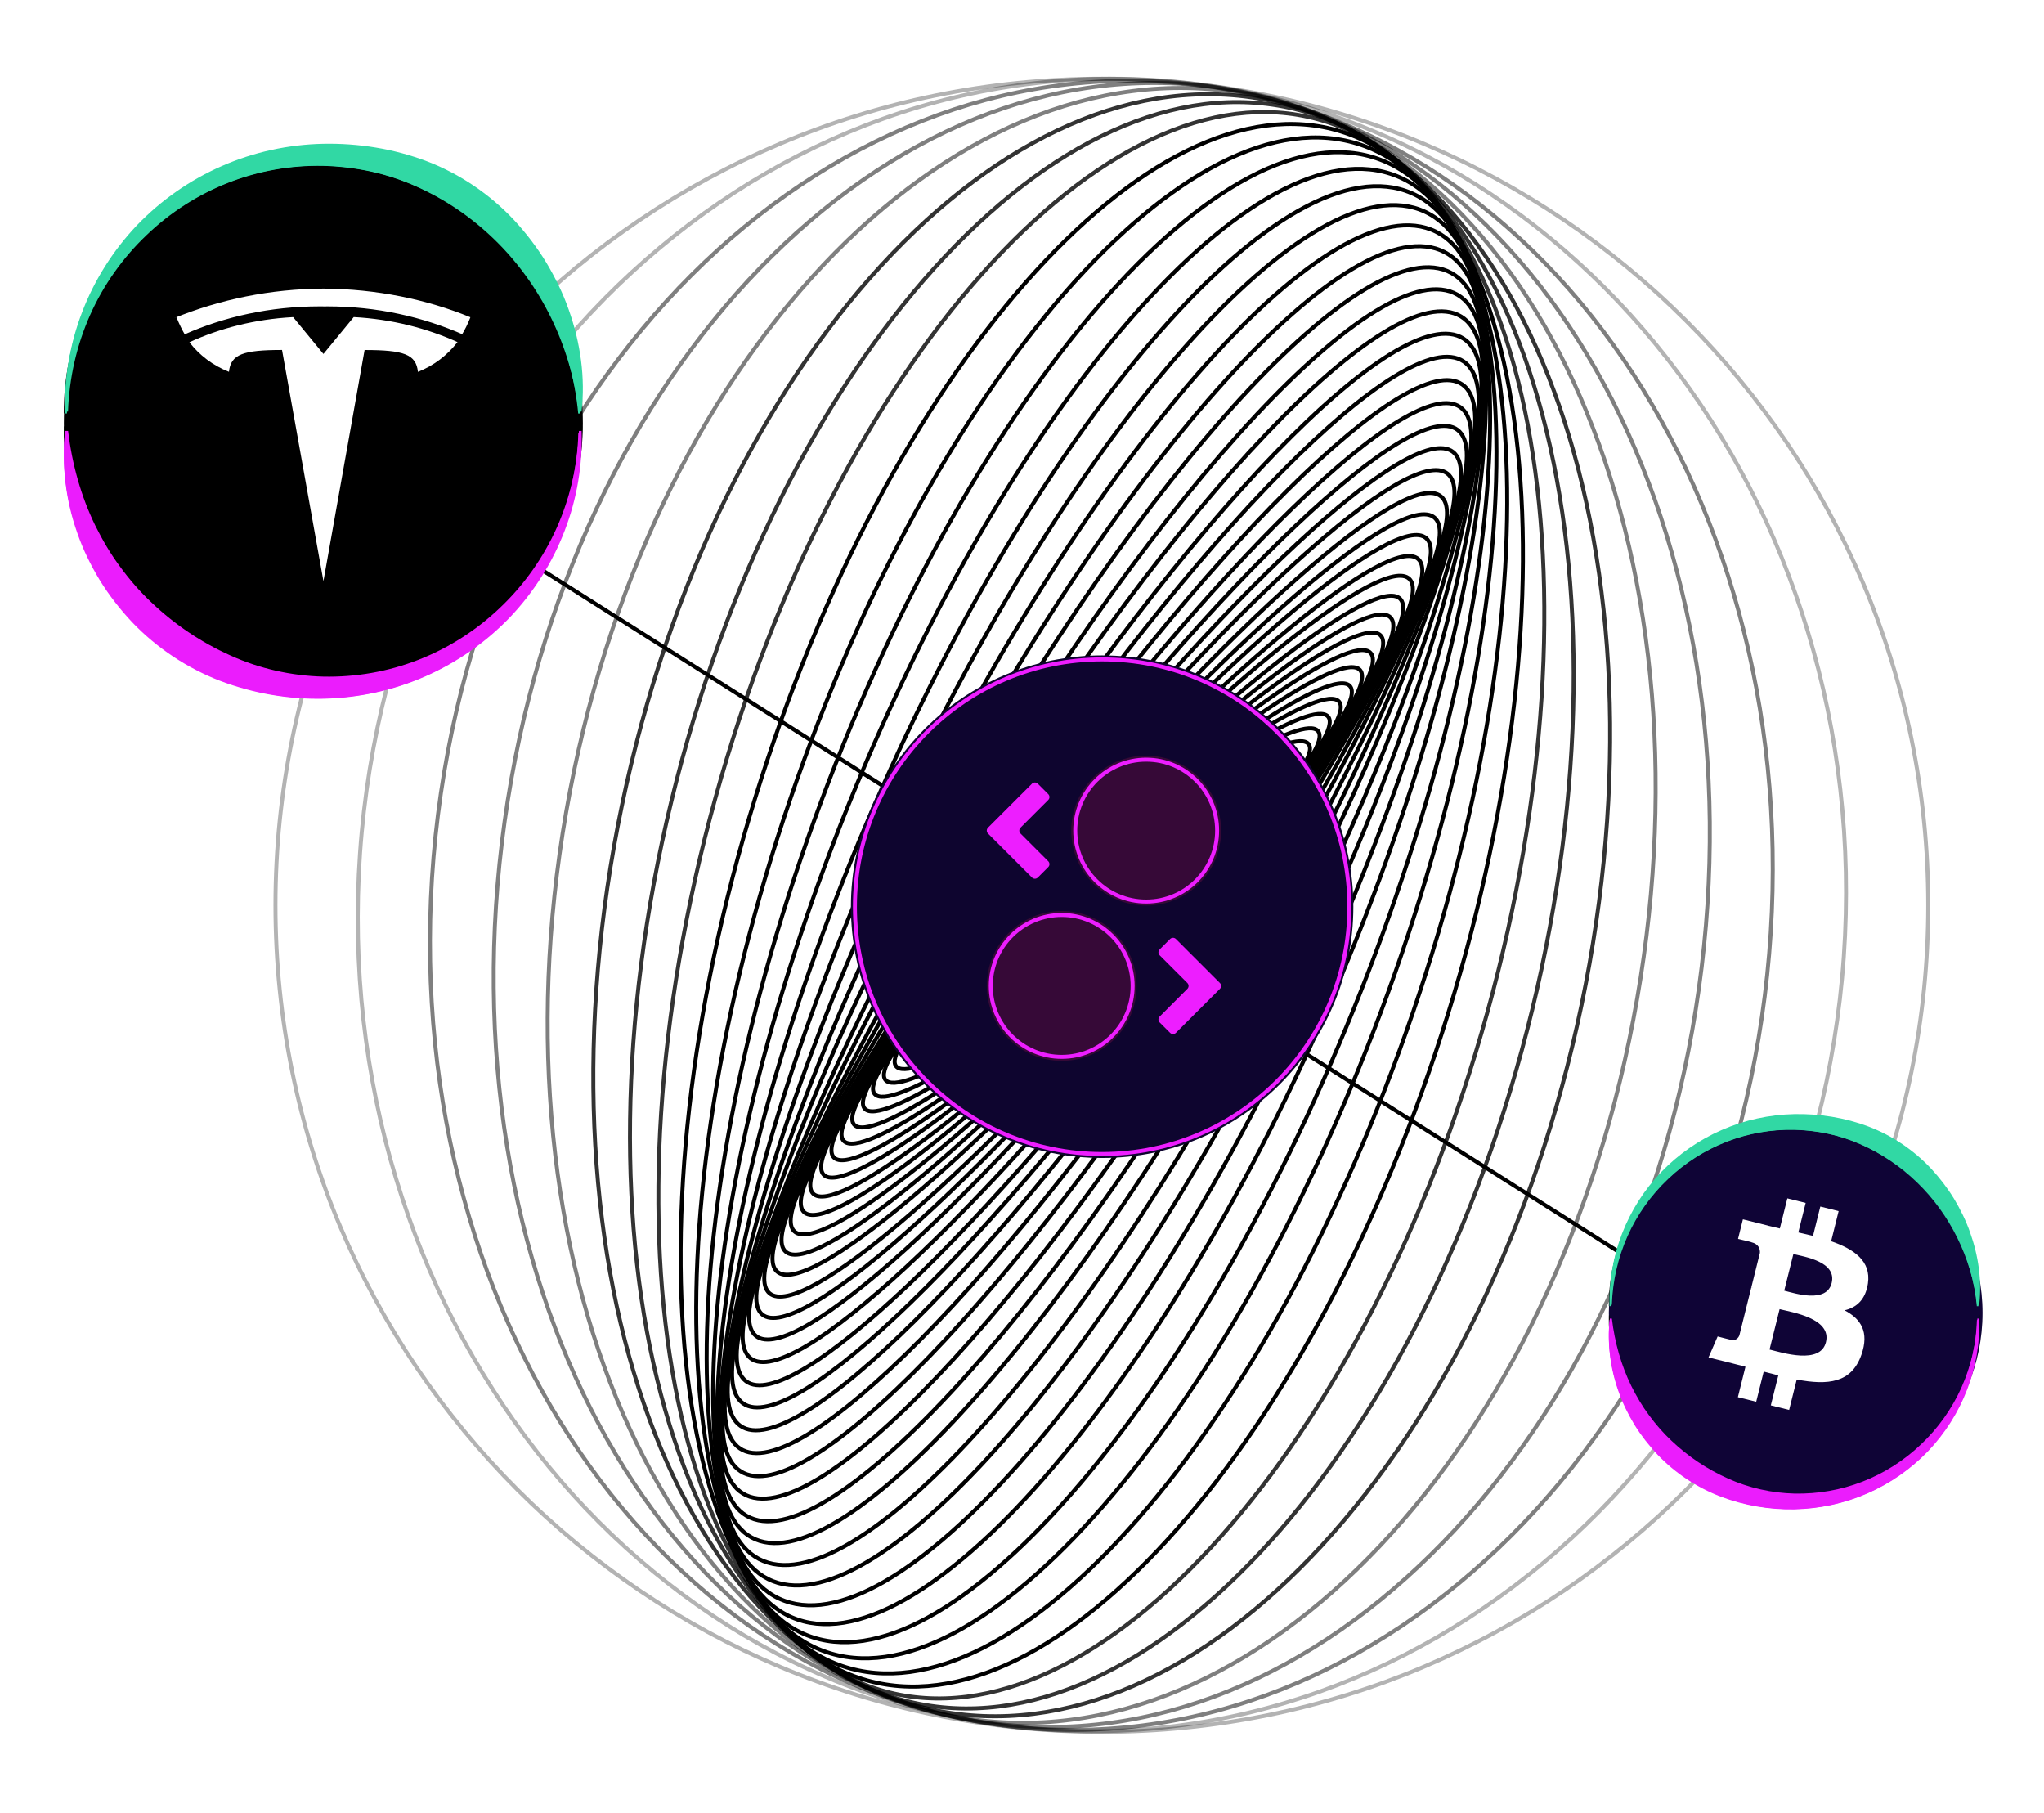 <svg width="512" height="454" viewBox="0 0 512 454" fill="none" xmlns="http://www.w3.org/2000/svg">
<path d="M279.181 232.661C295.001 224.256 306.405 214.771 304.654 211.475C302.903 208.179 288.66 212.321 272.84 220.726C257.021 229.131 245.616 238.616 247.367 241.912C249.118 245.208 263.362 241.066 279.181 232.661Z" stroke="url(#paint0_linear)" strokeWidth="3" stroke-miterlimit="10"/>
<path d="M279.425 232.809C296.326 223.398 308.506 213.037 306.63 209.668C304.754 206.299 289.532 211.196 272.631 220.607C255.73 230.018 243.55 240.379 245.427 243.748C247.303 247.117 262.525 242.22 279.425 232.809Z" stroke="url(#paint1_linear)" strokeWidth="3" stroke-miterlimit="10"/>
<path d="M279.741 232.91C297.804 222.396 310.824 211.083 308.821 207.643C306.818 204.202 290.552 209.936 272.489 220.451C254.425 230.965 241.406 242.278 243.409 245.718C245.411 249.159 261.678 243.424 279.741 232.91Z" stroke="url(#paint2_linear)" strokeWidth="3" stroke-miterlimit="10"/>
<path d="M279.796 233.112C299.043 221.429 312.918 209.113 310.788 205.603C308.658 202.094 291.329 208.721 272.082 220.405C252.835 232.089 238.959 244.405 241.089 247.914C243.219 251.423 260.549 244.796 279.796 233.112Z" stroke="url(#paint3_linear)" strokeWidth="3" stroke-miterlimit="10"/>
<path d="M280.154 233.219C300.609 220.293 315.36 206.917 313.1 203.341C310.841 199.765 292.427 207.345 271.972 220.27C251.517 233.195 236.766 246.572 239.026 250.148C241.285 253.723 259.699 246.144 280.154 233.219Z" stroke="url(#paint4_linear)" strokeWidth="3" stroke-miterlimit="10"/>
<path d="M280.341 233.274C302.074 219.003 317.755 204.484 315.365 200.844C312.975 197.205 293.419 205.823 271.686 220.094C249.954 234.365 234.273 248.885 236.663 252.524C239.053 256.164 258.608 247.545 280.341 233.274Z" stroke="url(#paint5_linear)" strokeWidth="3" stroke-miterlimit="10"/>
<path d="M280.537 233.555C303.565 217.867 320.16 202.107 317.604 198.355C315.047 194.602 294.307 204.278 271.279 219.967C248.251 235.655 231.656 251.415 234.212 255.167C236.768 258.919 257.509 249.243 280.537 233.555Z" stroke="url(#paint6_linear)" strokeWidth="3" stroke-miterlimit="10"/>
<path d="M280.845 233.724C305.234 216.506 322.796 199.417 320.07 195.556C317.343 191.694 295.362 202.522 270.973 219.739C246.584 236.957 229.022 254.046 231.748 257.907C234.475 261.769 256.456 250.941 280.845 233.724Z" stroke="url(#paint7_linear)" strokeWidth="3" stroke-miterlimit="10"/>
<path d="M281.236 233.858C306.949 215.069 325.443 196.621 322.544 192.654C319.645 188.686 296.45 200.702 270.738 219.491C245.025 238.28 226.531 256.728 229.43 260.696C232.329 264.663 255.524 252.648 281.236 233.858Z" stroke="url(#paint8_linear)" strokeWidth="3" stroke-miterlimit="10"/>
<path d="M281.584 234.196C308.682 213.724 328.156 193.83 325.082 189.76C322.007 185.691 297.548 198.987 270.451 219.459C243.353 239.93 223.879 259.825 226.953 263.895C230.028 267.964 254.487 254.668 281.584 234.196Z" stroke="url(#paint9_linear)" strokeWidth="3" stroke-miterlimit="10"/>
<path d="M282.08 234.313C310.616 212.035 331.081 190.558 327.789 186.341C324.497 182.124 298.695 196.765 270.159 219.043C241.622 241.32 221.157 262.798 224.449 267.015C227.741 271.232 253.543 256.591 282.08 234.313Z" stroke="url(#paint10_linear)" strokeWidth="3" stroke-miterlimit="10"/>
<path d="M282.339 234.673C312.267 210.553 333.682 187.466 330.169 183.107C326.656 178.748 299.547 194.769 269.618 218.89C239.689 243.01 218.274 266.097 221.787 270.456C225.3 274.814 252.41 258.794 282.339 234.673Z" stroke="url(#paint11_linear)" strokeWidth="3" stroke-miterlimit="10"/>
<path d="M282.655 234.861C314.025 208.771 336.424 183.978 332.685 179.483C328.947 174.988 300.487 192.494 269.117 218.583C237.748 244.672 215.349 269.466 219.087 273.961C222.826 278.456 251.286 260.95 282.655 234.861Z" stroke="url(#paint12_linear)" strokeWidth="3" stroke-miterlimit="10"/>
<path d="M283.185 235.043C315.996 206.897 339.377 180.329 335.408 175.703C331.439 171.076 301.624 190.143 268.813 218.289C236.002 246.435 212.621 273.003 216.59 277.629C220.559 282.256 250.375 263.189 283.185 235.043Z" stroke="url(#paint13_linear)" strokeWidth="3" stroke-miterlimit="10"/>
<path d="M283.739 235.429C318.032 205.101 342.391 176.624 338.147 171.825C333.903 167.026 302.662 187.721 268.369 218.05C234.076 248.378 209.717 276.855 213.961 281.654C218.206 286.453 249.446 265.758 283.739 235.429Z" stroke="url(#paint14_linear)" strokeWidth="3" stroke-miterlimit="10"/>
<path d="M284.263 235.816C319.979 203.257 345.229 172.801 340.661 167.791C336.094 162.78 303.438 185.113 267.723 217.673C232.008 250.232 206.757 280.688 211.325 285.698C215.892 290.709 248.548 268.376 284.263 235.816Z" stroke="url(#paint15_linear)" strokeWidth="3" stroke-miterlimit="10"/>
<path d="M284.955 236.12C322.081 201.236 348.207 168.73 343.308 163.517C338.41 158.304 304.342 182.357 267.216 217.242C230.09 252.127 203.964 284.633 208.863 289.846C213.761 295.059 247.829 271.005 284.955 236.12Z" stroke="url(#paint16_linear)" strokeWidth="3" stroke-miterlimit="10"/>
<path d="M285.56 236.462C324.078 199.162 351.059 164.54 345.823 159.134C340.587 153.727 305.117 179.582 266.599 216.883C228.082 254.183 201.101 288.805 206.337 294.211C211.573 299.618 247.043 273.763 285.56 236.462Z" stroke="url(#paint17_linear)" strokeWidth="3" stroke-miterlimit="10"/>
<path d="M286.175 236.982C326.105 197.13 353.916 160.256 348.292 154.621C342.668 148.986 305.739 176.723 265.808 216.575C225.878 256.427 198.067 293.301 203.691 298.936C209.315 304.571 246.244 276.833 286.175 236.982Z" stroke="url(#paint18_linear)" strokeWidth="3" stroke-miterlimit="10"/>
<path d="M286.943 237.333C328.172 194.915 356.713 155.784 350.692 149.932C344.67 144.079 306.366 173.721 265.138 216.139C223.909 258.556 195.367 297.687 201.389 303.54C207.41 309.393 245.714 279.751 286.943 237.333Z" stroke="url(#paint19_linear)" strokeWidth="3" stroke-miterlimit="10"/>
<path d="M287.789 237.79C330.324 192.663 359.521 151.1 353.003 144.956C346.486 138.813 306.721 170.415 264.186 215.542C221.651 260.669 192.454 302.232 198.972 308.375C205.489 314.519 245.254 282.916 287.789 237.79Z" stroke="url(#paint20_linear)" strokeWidth="3" stroke-miterlimit="10"/>
<path d="M288.659 238.276C332.423 190.386 362.243 146.393 355.264 140.015C348.285 133.637 307.149 167.29 263.385 215.18C219.621 263.07 189.801 307.063 196.78 313.441C203.759 319.819 244.895 286.166 288.659 238.276Z" stroke="url(#paint21_linear)" strokeWidth="3" stroke-miterlimit="10"/>
<path d="M289.614 238.715C334.516 188.001 364.8 141.475 357.256 134.795C349.712 128.116 307.196 163.812 262.294 214.526C217.392 265.239 187.108 311.766 194.652 318.445C202.196 325.125 244.712 289.428 289.614 238.715Z" stroke="url(#paint22_linear)" strokeWidth="3" stroke-miterlimit="10"/>
<path d="M290.834 239.448C336.833 185.811 367.5 136.651 359.332 129.645C351.164 122.64 307.253 160.443 261.254 214.08C215.255 267.717 184.587 316.877 192.755 323.882C200.924 330.888 244.835 293.085 290.834 239.448Z" stroke="url(#paint23_linear)" strokeWidth="3" stroke-miterlimit="10"/>
<path d="M291.895 239.991C338.845 183.417 369.766 131.63 360.959 124.322C352.152 117.013 306.953 156.95 260.003 213.524C213.053 270.098 182.132 321.884 190.939 329.193C199.745 336.502 244.945 296.564 291.895 239.991Z" stroke="url(#paint24_linear)" strokeWidth="3" stroke-miterlimit="10"/>
<path d="M293.285 240.484C341.123 180.858 372.156 126.306 362.598 118.638C353.041 110.969 306.512 153.09 258.674 212.715C210.836 272.341 179.803 326.894 189.361 334.562C198.918 342.23 245.447 300.11 293.285 240.484Z" stroke="url(#paint25_linear)" strokeWidth="3" stroke-miterlimit="10"/>
<path d="M294.773 241.232C343.355 178.55 374.33 121.218 363.956 113.178C353.583 105.138 305.79 149.435 257.208 212.117C208.626 274.799 177.652 332.131 188.025 340.171C198.399 348.211 246.191 303.914 294.773 241.232Z" stroke="url(#paint26_linear)" strokeWidth="3" stroke-miterlimit="10"/>
<path d="M296.454 242.092C345.663 176.293 376.389 116.098 365.082 107.642C353.776 99.186 304.718 145.671 255.509 211.469C206.3 277.268 175.574 337.463 186.881 345.919C198.187 354.375 247.245 307.89 296.454 242.092Z" stroke="url(#paint27_linear)" strokeWidth="3" stroke-miterlimit="10"/>
<path d="M298.162 242.715C347.796 173.834 378.092 110.832 365.829 101.996C353.567 93.16 303.39 141.836 253.756 210.718C204.122 279.599 173.826 342.601 186.089 351.437C198.351 360.273 248.528 311.597 298.162 242.715Z" stroke="url(#paint28_linear)" strokeWidth="3" stroke-miterlimit="10"/>
<path d="M300.149 243.514C350.077 171.492 379.695 105.58 366.303 96.296C352.911 87.012 301.579 137.871 251.651 209.893C201.723 281.915 172.105 347.827 185.497 357.111C198.89 366.395 250.221 315.536 300.149 243.514Z" stroke="url(#paint29_linear)" strokeWidth="3" stroke-miterlimit="10"/>
<path d="M302.518 244.301C352.57 169.123 381.267 100.272 366.615 90.517C351.963 80.761 299.509 133.796 249.457 208.974C199.405 284.151 170.708 353.002 185.361 362.758C200.013 372.513 252.466 319.478 302.518 244.301Z" stroke="url(#paint30_linear)" strokeWidth="3" stroke-miterlimit="10"/>
<path d="M305.011 245.115C355.005 166.778 382.569 95 366.577 84.794C350.584 74.587 297.092 129.818 247.097 208.155C197.103 286.492 169.539 358.27 185.531 368.476C201.524 378.683 255.017 323.452 305.011 245.115Z" stroke="url(#paint31_linear)" strokeWidth="3" stroke-miterlimit="10"/>
<path d="M307.86 246.07C357.538 164.677 383.564 90 365.99 79.274C348.416 68.547 293.897 125.834 244.219 207.226C194.54 288.619 168.515 363.296 186.089 374.022C203.663 384.749 258.181 327.462 307.86 246.07Z" stroke="url(#paint32_linear)" strokeWidth="3" stroke-miterlimit="10"/>
<path d="M310.898 247.011C360.068 162.565 384.329 85.024 365.085 73.819C345.842 62.614 290.381 121.988 241.211 206.434C192.04 290.88 167.779 368.42 187.023 379.625C206.267 390.83 261.727 331.456 310.898 247.011Z" stroke="url(#paint33_linear)" strokeWidth="3" stroke-miterlimit="10"/>
<path d="M314.22 247.917C362.638 160.477 384.73 80.091 363.564 68.371C342.397 56.651 285.988 118.034 237.57 205.474C189.152 292.915 167.06 373.301 188.226 385.021C209.393 396.741 265.802 335.358 314.22 247.917Z" stroke="url(#paint34_linear)" strokeWidth="3" stroke-miterlimit="10"/>
<path d="M318.293 248.993C365.735 158.621 385.265 75.422 361.914 63.164C338.564 50.906 281.175 114.23 233.734 204.603C186.292 294.975 166.761 378.174 190.112 390.432C213.462 402.69 270.851 339.366 318.293 248.993Z" stroke="url(#paint35_linear)" strokeWidth="3" stroke-miterlimit="10"/>
<path d="M322.679 249.851C368.864 156.669 385.432 70.785 359.685 58.023C333.937 45.261 275.624 110.455 229.438 203.637C183.253 296.819 166.685 382.703 192.432 395.465C218.18 408.227 276.493 343.033 322.679 249.851Z" stroke="url(#paint36_linear)" strokeWidth="3" stroke-miterlimit="10"/>
<path d="M327.628 250.713C372.308 154.804 385.446 66.301 356.972 53.036C328.498 39.771 269.195 106.767 224.515 202.677C179.835 298.586 166.697 387.089 195.171 400.353C223.645 413.618 282.948 346.622 327.628 250.713Z" stroke="url(#paint37_linear)" strokeWidth="3" stroke-miterlimit="10"/>
<path d="M332.93 251.513C375.822 153.032 385.075 62.083 353.598 48.373C322.12 34.664 261.831 103.385 218.939 201.866C176.047 300.348 166.793 391.297 198.271 405.007C229.748 418.716 290.037 349.995 332.93 251.513Z" stroke="url(#paint38_linear)" strokeWidth="3" stroke-miterlimit="10"/>
<path d="M339.211 252.392C380.051 151.499 384.836 58.245 349.898 44.102C314.961 29.96 253.531 100.285 212.69 201.177C171.85 302.07 167.065 395.324 202.003 409.466C236.94 423.609 298.37 353.284 339.211 252.392Z" stroke="url(#paint39_linear)" strokeWidth="3" stroke-miterlimit="10"/>
<path d="M346.092 252.901C384.603 149.766 384.41 54.429 345.661 39.96C306.913 25.492 244.282 97.37 205.771 200.506C167.26 303.641 167.453 398.978 206.202 413.447C244.951 427.916 307.582 356.037 346.092 252.901Z" stroke="url(#paint40_linear)" strokeWidth="3" stroke-miterlimit="10"/>
<path d="M353.976 253.407C389.9 148.225 384.094 51.029 341.009 36.314C297.924 21.599 233.875 94.936 197.951 200.118C162.027 305.3 167.832 402.496 210.917 417.212C254.002 431.927 318.052 358.589 353.976 253.407Z" stroke="url(#paint41_linear)" strokeWidth="3" stroke-miterlimit="10"/>
<path d="M362.82 253.557C395.9 146.532 383.84 47.755 335.884 32.932C287.928 18.109 222.235 92.854 189.155 199.88C156.075 306.905 168.134 405.682 216.091 420.505C264.047 435.328 329.74 360.583 362.82 253.557Z" stroke="url(#paint42_linear)" strokeWidth="3" stroke-miterlimit="10"/>
<path opacity="0.8" d="M372.602 253.413C402.61 144.716 383.631 44.645 330.212 29.898C276.793 15.15 209.162 91.312 179.154 200.009C149.147 308.706 168.126 408.777 221.545 423.524C274.964 438.272 342.595 362.11 372.602 253.413Z" stroke="url(#paint43_linear)" strokeWidth="3" stroke-miterlimit="10"/>
<path opacity="0.8" d="M383.801 252.877C410.524 142.745 383.921 41.755 324.382 27.308C264.843 12.861 194.914 90.429 168.191 200.561C141.469 310.693 168.072 411.684 227.61 426.131C287.149 440.577 357.078 363.009 383.801 252.877Z" stroke="url(#paint44_linear)" strokeWidth="3" stroke-miterlimit="10"/>
<path opacity="0.8" d="M396.136 251.789C419.365 140.487 384.395 39.031 318.028 25.18C251.66 11.329 179.028 90.328 155.799 201.63C132.57 312.932 167.54 414.388 233.908 428.239C300.275 442.09 372.907 363.091 396.136 251.789Z" stroke="url(#paint45_linear)" strokeWidth="3" stroke-miterlimit="10"/>
<path opacity="0.5" d="M410.082 250.146C429.669 137.832 385.495 36.312 311.416 23.392C237.337 10.473 161.405 91.048 141.818 203.361C122.231 315.674 166.405 417.195 240.484 430.114C314.563 443.034 390.494 362.459 410.082 250.146Z" stroke="url(#paint46_linear)" strokeWidth="3" stroke-miterlimit="10"/>
<path opacity="0.5" d="M425.553 247.543C441.358 134.44 387.203 33.395 304.594 21.851C221.985 10.307 142.205 92.636 126.4 205.738C110.595 318.841 164.75 419.886 247.359 431.43C329.968 442.974 409.748 360.645 425.553 247.543Z" stroke="url(#paint47_linear)" strokeWidth="3" stroke-miterlimit="10"/>
<path opacity="0.5" d="M442.651 244.223C454.568 130.591 389.563 30.643 297.457 20.983C205.351 11.323 121.024 95.61 109.106 209.242C97.189 322.874 162.194 422.822 254.3 432.482C346.406 442.142 430.734 357.855 442.651 244.223Z" stroke="url(#paint48_linear)" strokeWidth="3" stroke-miterlimit="10"/>
<path opacity="0.3" d="M461.847 239.638C469.822 125.59 393.087 27.317 290.456 20.141C187.825 12.965 98.161 99.602 90.186 213.65C82.211 327.699 158.945 425.971 261.577 433.148C364.208 440.324 453.872 353.687 461.847 239.638Z" stroke="url(#paint49_linear)" strokeWidth="3" stroke-miterlimit="10"/>
<path opacity="0.3" d="M276 433.716C390.323 433.716 483 341.039 483 226.716C483 112.393 390.323 19.716 276 19.716C161.677 19.716 69 112.393 69 226.716C69 341.039 161.677 433.716 276 433.716Z" stroke="url(#paint50_linear)" strokeWidth="3" stroke-miterlimit="10"/>
<path d="M411 317L133 141" stroke="url(#paint51_linear)" strokeWidth="3" stroke-miterlimit="10"/>
<path d="M449.8 375.6C475.647 375.6 496.6 354.647 496.6 328.8C496.6 302.953 475.647 282 449.8 282C423.953 282 403 302.953 403 328.8C403 354.647 423.953 375.6 449.8 375.6Z" fill="#0F0436"/>
<path d="M458.68 310.85L460.56 303.31L455.97 302.17L454.14 309.52C452.93 309.22 451.69 308.94 450.46 308.65L452.3 301.26L447.71 300.12L445.83 307.66C444.83 307.43 443.85 307.21 442.9 306.97L442.91 306.95L436.58 305.37L435.36 310.27C435.36 310.27 438.77 311.05 438.7 311.1C440.56 311.56 440.9 312.79 440.84 313.77L438.7 322.36C438.83 322.39 438.99 322.44 439.18 322.51C439.03 322.47 438.86 322.43 438.69 322.39L435.69 334.43C435.46 334.99 434.89 335.84 433.59 335.52C433.64 335.59 430.25 334.69 430.25 334.69L427.97 339.95L433.95 341.44C435.06 341.72 436.15 342.01 437.22 342.28L435.32 349.91L439.91 351.05L441.79 343.5C442.8 343.77 444.44 344.2 445.45 344.45L443.57 351.96L448.16 353.1L450.06 345.49C457.89 346.97 463.78 346.37 466.26 339.29C468.26 333.59 466.16 330.3 462.04 328.15C465.04 327.46 467.3 325.49 467.9 321.41C468.71 315.84 464.47 312.85 458.68 310.85ZM443.25 337.97L445.77 327.86C448.88 328.64 458.86 330.17 457.38 336.12C455.97 341.82 446.37 338.74 443.25 337.97ZM446.93 323.23L449.22 314.06C451.81 314.71 460.16 315.91 458.81 321.32C457.51 326.51 449.52 323.88 446.93 323.23Z" fill="white"/>
<path d="M495.891 329.411C495.936 335.417 494.798 341.438 492.499 347.023C490.215 352.608 486.793 357.749 482.502 362.054C478.204 366.351 473.037 369.821 467.383 372.166C461.729 374.525 455.596 375.753 449.456 375.797C443.308 375.842 437.145 374.695 431.431 372.402C428.578 371.248 425.837 369.821 423.269 368.127C420.708 366.425 418.319 364.473 416.147 362.313C411.842 357.956 408.389 352.778 406.143 347.134C405.02 344.308 404.188 341.387 403.657 338.413C403.148 335.432 402.915 332.414 403.028 329.411H403.178C403.395 335.395 404.705 341.305 407.109 346.742C409.505 352.171 412.927 357.15 417.211 361.27C419.33 363.348 421.651 365.22 424.138 366.847C426.616 368.489 429.245 369.902 432 371.049C437.497 373.356 443.465 374.562 449.463 374.614C455.454 374.651 461.46 373.519 467.024 371.278C472.587 369.044 477.702 365.708 481.985 361.529C486.276 357.357 489.743 352.342 492.095 346.846C494.461 341.357 495.697 335.388 495.749 329.403H495.891V329.411Z" fill="url(#paint52_linear)"/>
<path d="M403.001 327.073C402.956 321.136 404.095 315.184 406.394 309.664C408.677 304.143 412.1 299.061 416.391 294.806C420.689 290.558 425.856 287.128 431.51 284.81C437.163 282.478 443.296 281.264 449.437 281.22C455.585 281.176 461.748 282.31 467.461 284.577C470.314 285.717 473.055 287.128 475.624 288.803C478.185 290.485 480.574 292.415 482.745 294.55C487.051 298.857 490.503 303.975 492.75 309.554C493.873 312.347 494.704 315.235 495.236 318.175C495.745 321.121 495.977 324.105 495.865 327.073H495.715C495.498 321.158 494.187 315.316 491.784 309.942C489.387 304.575 485.958 299.654 481.682 295.581C479.563 293.526 477.241 291.676 474.755 290.068C472.276 288.445 469.648 287.048 466.892 285.915C461.396 283.633 455.428 282.441 449.429 282.39C443.439 282.354 437.433 283.472 431.869 285.688C426.305 287.896 421.191 291.194 416.907 295.325C412.616 299.449 409.149 304.406 406.798 309.839C404.432 315.265 403.196 321.165 403.144 327.081H403.001V327.073Z" fill="url(#paint53_linear)"/>
<g filter="url(#filter0_f)">
<path d="M495.576 330.564C495.725 336.585 494.677 342.665 492.448 348.324C490.233 353.983 486.867 359.227 482.608 363.643C478.328 368.045 473.163 371.61 467.478 374.058C461.801 376.514 455.603 377.831 449.375 377.934C443.148 378.038 436.876 376.943 431.02 374.68C425.164 372.409 419.806 368.843 415.443 364.339C413.281 362.075 411.334 359.612 409.669 356.971C408.027 354.323 406.622 351.534 405.582 348.62C403.449 342.813 402.602 336.585 403.174 330.564H403.568C404.14 336.533 405.656 342.296 408.153 347.562C409.417 350.188 410.866 352.711 412.575 355.041C414.262 357.385 416.149 359.582 418.245 361.557C422.407 365.53 427.244 368.77 432.521 371.085C437.79 373.422 443.556 374.68 449.383 374.791C455.201 374.887 461.057 373.851 466.497 371.706C471.944 369.568 476.975 366.336 481.211 362.26C485.47 358.199 488.94 353.288 491.326 347.866C493.718 342.451 495.034 336.541 495.19 330.571H495.576V330.564Z" fill="#EB1CFD"/>
<path d="M403.159 327.117C403.011 321.096 404.059 315.015 406.288 309.357C408.503 303.698 411.869 298.453 416.127 294.037C420.408 289.636 425.572 286.071 431.258 283.622C436.935 281.167 443.133 279.85 449.36 279.746C455.588 279.643 461.86 280.738 467.716 283.001C473.572 285.272 478.93 288.837 483.292 293.342C485.455 295.606 487.402 298.069 489.066 300.71C490.709 303.358 492.113 306.146 493.154 309.061C495.287 314.867 496.134 321.096 495.562 327.117H495.168C494.595 321.148 493.079 315.385 490.582 310.119C489.319 307.493 487.87 304.97 486.161 302.64C484.474 300.295 482.586 298.098 480.491 296.123C476.329 292.151 471.491 288.911 466.215 286.596C460.946 284.259 455.179 283.001 449.353 282.89C443.534 282.794 437.678 283.83 432.238 285.975C426.791 288.112 421.76 291.345 417.524 295.421C413.266 299.482 409.796 304.393 407.41 309.815C405.017 315.23 403.702 321.14 403.546 327.11H403.159V327.117Z" fill="#31D8A4"/>
</g>
<g filter="url(#filter1_f)">
<path d="M495.774 330.219C495.967 336.248 494.949 342.35 492.735 348.038C490.542 353.734 487.191 359.008 482.925 363.476C478.637 367.914 473.457 371.531 467.743 374.017C462.035 376.51 455.793 377.863 449.521 377.989C443.241 378.122 436.902 377.042 430.972 374.793C425.049 372.523 419.624 368.92 415.24 364.349C413.07 362.048 411.108 359.548 409.451 356.878C407.823 354.193 406.419 351.367 405.401 348.416C403.312 342.535 402.547 336.248 403.26 330.219H403.758C404.472 336.181 406.077 341.884 408.618 347.084C409.911 349.673 411.361 352.159 413.085 354.452C414.772 356.76 416.659 358.919 418.74 360.858C422.872 364.771 427.65 367.959 432.852 370.281C438.047 372.626 443.754 373.906 449.521 374.046C455.288 374.165 461.099 373.166 466.517 371.058C471.934 368.957 476.95 365.769 481.186 361.73C485.444 357.714 488.922 352.839 491.337 347.454C493.745 342.069 495.098 336.181 495.291 330.219H495.774Z" fill="#EB1CFD"/>
<path d="M403.26 326.772C403.067 320.743 404.085 314.648 406.3 308.96C408.492 303.272 411.844 297.99 416.102 293.53C420.382 289.092 425.562 285.475 431.277 282.989C436.984 280.489 443.219 279.135 449.491 279.01C455.741 278.891 462.095 279.875 468.04 282.124C473.985 284.38 479.395 288.049 483.72 292.664C485.868 294.987 487.8 297.495 489.435 300.172C491.048 302.865 492.445 305.676 493.47 308.612C495.566 314.456 496.465 320.729 495.767 326.772H495.269C493.82 314.892 488.38 304.034 480.183 296.111C476.096 292.154 471.362 288.929 466.167 286.628C463.574 285.475 460.846 284.572 458.052 283.966C455.251 283.359 452.382 283.026 449.491 282.945C443.724 282.826 437.921 283.832 432.503 285.941C427.093 288.041 422.077 291.229 417.848 295.268C413.598 299.285 410.112 304.152 407.704 309.544C405.297 314.929 403.952 320.81 403.751 326.772H403.26Z" fill="#31D8A4"/>
</g>
<path d="M81 171C116.899 171 146 141.899 146 106C146 70.102 116.899 41 81 41C45.102 41 16 70.102 16 106C16 141.899 45.102 171 81 171Z" fill="url(#paint54_linear)"/>
<path d="M81.015 88.646L88.606 79.41C98.118 79.926 106.977 82.181 115.044 85.866L114.593 85.679C112.053 88.97 108.704 91.525 104.839 93.066L104.682 93.121C104.235 88.729 101.143 87.657 91.327 87.657L81.018 145.536L70.647 87.645C60.893 87.645 57.801 88.726 57.35 93.115C53.331 91.531 49.985 88.988 47.485 85.762L47.445 85.71C55.055 82.206 63.914 79.944 73.239 79.431L73.426 79.422L81.018 88.646H81.015ZM81.015 76.742C81.343 76.736 81.729 76.736 82.116 76.736C94.284 76.736 105.851 79.3 116.299 83.915L115.762 83.704C116.489 82.502 117.182 81.101 117.756 79.642L117.823 79.45C106.931 74.984 94.293 72.359 81.045 72.282H81.015C67.739 72.356 55.098 74.981 43.537 79.694L44.206 79.453C44.893 81.147 45.583 82.551 46.362 83.903L46.267 83.726C56.2 79.306 67.791 76.733 79.99 76.733C80.352 76.733 80.711 76.736 81.07 76.739H81.015V76.742Z" fill="white"/>
<path d="M145.848 106.779C145.911 115.212 144.32 123.666 141.106 131.507C137.914 139.348 133.13 146.566 127.132 152.611C121.124 158.645 113.901 163.516 105.998 166.808C98.095 170.121 89.522 171.845 80.938 171.908C72.344 171.97 63.73 170.36 55.743 167.141C51.755 165.52 47.923 163.516 44.333 161.138C40.753 158.749 37.414 156.007 34.378 152.974C28.359 146.857 23.534 139.587 20.393 131.663C18.823 127.696 17.661 123.593 16.918 119.418C16.206 115.233 15.882 110.995 16.039 106.779H16.248C16.552 115.181 18.384 123.479 21.744 131.113C25.093 138.736 29.877 145.725 35.864 151.51C38.827 154.428 42.072 157.056 45.547 159.341C49.012 161.647 52.686 163.63 56.538 165.24C64.221 168.48 72.564 170.173 80.949 170.246C89.323 170.298 97.718 168.709 105.495 165.562C113.273 162.425 120.422 157.742 126.41 151.874C132.408 146.016 137.254 138.975 140.541 131.258C143.849 123.552 145.576 115.17 145.649 106.768H145.848V106.779Z" fill="url(#paint55_linear)"/>
<path d="M16.002 103.497C15.939 95.161 17.53 86.804 20.744 79.053C23.936 71.302 28.72 64.167 34.718 58.192C40.726 52.227 47.949 47.413 55.852 44.158C63.755 40.883 72.328 39.179 80.912 39.117C89.506 39.056 98.121 40.647 106.107 43.83C110.095 45.431 113.927 47.413 117.517 49.764C121.097 52.125 124.436 54.835 127.472 57.833C133.491 63.88 138.316 71.066 141.457 78.899C143.027 82.821 144.189 86.876 144.932 91.003C145.644 95.14 145.968 99.329 145.811 103.497H145.602C145.298 95.192 143.466 86.989 140.106 79.443C136.757 71.908 131.962 64.999 125.985 59.28C123.023 56.395 119.778 53.798 116.303 51.54C112.838 49.261 109.164 47.3 105.312 45.708C97.629 42.505 89.286 40.832 80.901 40.76C72.527 40.709 64.132 42.279 56.355 45.39C48.577 48.49 41.428 53.121 35.44 58.921C29.442 64.711 24.596 71.672 21.309 79.299C18.001 86.917 16.274 95.202 16.201 103.507H16.002V103.497Z" fill="url(#paint56_linear)"/>
<g filter="url(#filter2_f)">
<path d="M145.408 108.398C145.615 116.852 144.151 125.389 141.034 133.334C137.939 141.279 133.233 148.642 127.281 154.843C121.297 161.022 114.078 166.028 106.131 169.466C98.194 172.914 89.531 174.763 80.826 174.908C72.12 175.053 63.353 173.516 55.167 170.338C46.981 167.15 39.492 162.144 33.394 155.819C30.371 152.641 27.649 149.183 25.323 145.475C23.027 141.757 21.063 137.841 19.609 133.749C16.628 125.597 15.444 116.852 16.243 108.398H16.794C17.594 116.779 19.713 124.87 23.203 132.264C24.969 135.951 26.995 139.493 29.384 142.764C31.742 146.056 34.381 149.141 37.31 151.914C43.127 157.491 49.89 162.04 57.266 165.291C64.631 168.573 72.692 170.338 80.836 170.494C88.97 170.629 97.156 169.175 104.76 166.163C112.374 163.162 119.407 158.623 125.328 152.901C131.28 147.199 136.131 140.303 139.466 132.69C142.811 125.088 144.649 116.789 144.868 108.408H145.408V108.398Z" fill="#EB1CFD"/>
<path d="M16.223 103.558C16.015 95.104 17.48 86.567 20.596 78.622C23.692 70.677 28.398 63.313 34.35 57.113C40.333 50.934 47.553 45.928 55.5 42.49C63.436 39.042 72.1 37.193 80.805 37.048C89.51 36.903 98.278 38.44 106.463 41.618C114.649 44.806 122.139 49.812 128.236 56.137C131.259 59.315 133.981 62.773 136.308 66.481C138.604 70.199 140.567 74.115 142.021 78.207C145.003 86.359 146.187 95.104 145.387 103.558H144.836C144.037 95.177 141.917 87.086 138.427 79.692C136.661 76.005 134.635 72.463 132.246 69.192C129.888 65.9 127.25 62.815 124.32 60.042C118.503 54.465 111.74 49.916 104.365 46.665C97 43.383 88.939 41.618 80.794 41.462C72.661 41.327 64.475 42.781 56.871 45.793C49.257 48.794 42.224 53.333 36.303 59.055C30.35 64.757 25.499 71.653 22.165 79.266C18.82 86.868 16.981 95.166 16.763 103.548H16.223V103.558Z" fill="#31D8A4"/>
</g>
<g filter="url(#filter3_f)">
<path d="M145.684 107.914C145.954 116.378 144.531 124.946 141.435 132.933C138.371 140.93 133.686 148.335 127.723 154.608C121.729 160.839 114.489 165.918 106.501 169.407C98.523 172.907 89.797 174.808 81.029 174.985C72.251 175.172 63.39 173.655 55.101 170.498C46.822 167.31 39.238 162.252 33.109 155.833C30.076 152.603 27.334 149.093 25.017 145.344C22.742 141.574 20.779 137.606 19.356 133.462C16.437 125.206 15.367 116.378 16.364 107.914H17.06C18.057 116.285 20.301 124.292 23.854 131.593C25.661 135.228 27.687 138.718 30.097 141.937C32.455 145.178 35.093 148.21 38.002 150.931C43.778 156.425 50.457 160.902 57.729 164.163C64.99 167.455 72.968 169.252 81.029 169.449C89.09 169.615 97.214 168.213 104.787 165.253C112.359 162.304 119.371 157.827 125.292 152.157C131.245 146.517 136.106 139.673 139.482 132.112C142.848 124.552 144.739 116.285 145.009 107.914H145.684Z" fill="#EB1CFD"/>
<path d="M16.364 103.074C16.094 94.609 17.517 86.052 20.613 78.065C23.677 70.079 28.362 62.663 34.314 56.401C40.298 50.169 47.538 45.09 55.527 41.601C63.505 38.09 72.22 36.19 80.988 36.013C89.724 35.847 98.606 37.228 106.916 40.386C115.226 43.553 122.789 48.705 128.835 55.185C131.837 58.447 134.538 61.967 136.823 65.727C139.077 69.507 141.03 73.454 142.464 77.577C145.393 85.782 146.65 94.589 145.674 103.074H144.978C142.952 86.394 135.348 71.148 123.89 60.025C118.177 54.469 111.559 49.941 104.298 46.711C100.673 45.09 96.86 43.823 92.954 42.972C89.038 42.12 85.028 41.653 80.988 41.538C72.927 41.372 64.814 42.785 57.241 45.745C49.678 48.694 42.666 53.17 36.755 58.841C30.814 64.481 25.942 71.314 22.576 78.886C19.21 86.446 17.33 94.703 17.049 103.074H16.364Z" fill="#31D8A4"/>
</g>
<g filter="url(#filter4_d)">
<circle cx="276.073" cy="227.072" r="62.928" fill="#0E052F"/>
<circle cx="276.073" cy="227.072" r="61.928" stroke="#ED1EFF" strokeWidth="2"/>
</g>
<g filter="url(#filter5_d)">
<path d="M247.48 207.278C247.071 207.686 247.071 208.34 247.48 208.749L250.821 212.09L258.494 219.762C258.902 220.171 259.556 220.171 259.964 219.762L262.57 217.156C262.979 216.748 262.979 216.094 262.57 215.685L255.633 208.749C255.225 208.34 255.225 207.686 255.633 207.278L262.57 200.341C262.979 199.932 262.979 199.279 262.57 198.87L259.964 196.264C259.556 195.855 258.902 195.855 258.494 196.264L250.821 203.936L247.48 207.278Z" fill="#ED1EFF"/>
</g>
<g filter="url(#filter6_d)">
<path d="M287.106 226.781C297.471 226.781 305.873 218.378 305.873 208.013C305.873 197.648 297.471 189.246 287.106 189.246C276.741 189.246 268.338 197.648 268.338 208.013C268.338 218.378 276.741 226.781 287.106 226.781Z" fill="#360937"/>
<path d="M304.873 208.013C304.873 217.826 296.919 225.781 287.106 225.781C277.293 225.781 269.338 217.826 269.338 208.013C269.338 198.2 277.293 190.246 287.106 190.246C296.919 190.246 304.873 198.2 304.873 208.013Z" stroke="#ED1EFF" strokeWidth="2"/>
</g>
<g filter="url(#filter7_d)">
<path d="M302.231 242.836L294.558 235.163C294.15 234.755 293.496 234.755 293.088 235.163L290.482 237.769C290.073 238.178 290.073 238.832 290.482 239.24L297.419 246.177C297.827 246.585 297.827 247.239 297.419 247.648L290.482 254.585C290.073 254.993 290.073 255.647 290.482 256.056L293.088 258.661C293.496 259.07 294.15 259.07 294.558 258.661L302.231 250.989L305.572 247.648C305.981 247.239 305.981 246.585 305.572 246.177L302.231 242.836Z" fill="#ED1EFF"/>
</g>
<g filter="url(#filter8_d)">
<path d="M265.946 265.68C276.311 265.68 284.713 257.278 284.713 246.913C284.713 236.548 276.311 228.145 265.946 228.145C255.581 228.145 247.178 236.548 247.178 246.913C247.178 257.278 255.581 265.68 265.946 265.68Z" fill="#360937"/>
<path d="M283.713 246.913C283.713 256.725 275.759 264.68 265.946 264.68C256.133 264.68 248.178 256.725 248.178 246.913C248.178 237.1 256.133 229.145 265.946 229.145C275.759 229.145 283.713 237.1 283.713 246.913Z" stroke="#ED1EFF" strokeWidth="2"/>
</g>
<defs>
<filter id="filter0_f" x="393" y="269.74" width="112.736" height="118.201" filterUnits="userSpaceOnUse" colorInterpolationFilters="sRGB">
<feFlood floodOpacity="0" result="BackgroundImageFix"/>
<feBlend mode="normal" in="SourceGraphic" in2="BackgroundImageFix" result="shape"/>
<feGaussianBlur stdDeviation="5" result="effect1_foregroundBlur"/>
</filter>
<filter id="filter1_f" x="387" y="263" width="125" height="131" filterUnits="userSpaceOnUse" colorInterpolationFilters="sRGB">
<feFlood floodOpacity="0" result="BackgroundImageFix"/>
<feBlend mode="normal" in="SourceGraphic" in2="BackgroundImageFix" result="shape"/>
<feGaussianBlur stdDeviation="8" result="effect1_foregroundBlur"/>
</filter>
<filter id="filter2_f" x="6" y="27.039" width="149.63" height="157.879" filterUnits="userSpaceOnUse" colorInterpolationFilters="sRGB">
<feFlood floodOpacity="0" result="BackgroundImageFix"/>
<feBlend mode="normal" in="SourceGraphic" in2="BackgroundImageFix" result="shape"/>
<feGaussianBlur stdDeviation="5" result="effect1_foregroundBlur"/>
</filter>
<filter id="filter3_f" x="0" y="20" width="162" height="171" filterUnits="userSpaceOnUse" colorInterpolationFilters="sRGB">
<feFlood floodOpacity="0" result="BackgroundImageFix"/>
<feBlend mode="normal" in="SourceGraphic" in2="BackgroundImageFix" result="shape"/>
<feGaussianBlur stdDeviation="8" result="effect1_foregroundBlur"/>
</filter>
<filter id="filter4_d" x="173.145" y="124.145" width="205.855" height="205.855" filterUnits="userSpaceOnUse" colorInterpolationFilters="sRGB">
<feFlood floodOpacity="0" result="BackgroundImageFix"/>
<feColorMatrix in="SourceAlpha" type="matrix" values="0 0 0 0 0 0 0 0 0 0 0 0 0 0 0 0 0 0 127 0" result="hardAlpha"/>
<feOffset/>
<feGaussianBlur stdDeviation="20"/>
<feColorMatrix type="matrix" values="0 0 0 0 0 0 0 0 0 0 0 0 0 0 0 0 0 0 1 0"/>
<feBlend mode="normal" in2="BackgroundImageFix" result="effect1_dropShadow"/>
<feBlend mode="normal" in="SourceGraphic" in2="effect1_dropShadow" result="shape"/>
</filter>
<filter id="filter5_d" x="241.59" y="190.374" width="26.87" height="35.278" filterUnits="userSpaceOnUse" colorInterpolationFilters="sRGB">
<feFlood floodOpacity="0" result="BackgroundImageFix"/>
<feColorMatrix in="SourceAlpha" type="matrix" values="0 0 0 0 0 0 0 0 0 0 0 0 0 0 0 0 0 0 127 0" result="hardAlpha"/>
<feOffset/>
<feGaussianBlur stdDeviation="2.792"/>
<feColorMatrix type="matrix" values="0 0 0 0 0.929 0 0 0 0 0.118 0 0 0 0 1 0 0 0 0.6 0"/>
<feBlend mode="normal" in2="BackgroundImageFix" result="effect1_dropShadow"/>
<feBlend mode="normal" in="SourceGraphic" in2="effect1_dropShadow" result="shape"/>
</filter>
<filter id="filter6_d" x="262.755" y="183.662" width="48.702" height="48.702" filterUnits="userSpaceOnUse" colorInterpolationFilters="sRGB">
<feFlood floodOpacity="0" result="BackgroundImageFix"/>
<feColorMatrix in="SourceAlpha" type="matrix" values="0 0 0 0 0 0 0 0 0 0 0 0 0 0 0 0 0 0 127 0" result="hardAlpha"/>
<feOffset/>
<feGaussianBlur stdDeviation="2.792"/>
<feColorMatrix type="matrix" values="0 0 0 0 0.929 0 0 0 0 0.118 0 0 0 0 1 0 0 0 0.6 0"/>
<feBlend mode="normal" in2="BackgroundImageFix" result="effect1_dropShadow"/>
<feBlend mode="normal" in="SourceGraphic" in2="effect1_dropShadow" result="shape"/>
</filter>
<filter id="filter7_d" x="284.592" y="229.274" width="26.87" height="35.278" filterUnits="userSpaceOnUse" colorInterpolationFilters="sRGB">
<feFlood floodOpacity="0" result="BackgroundImageFix"/>
<feColorMatrix in="SourceAlpha" type="matrix" values="0 0 0 0 0 0 0 0 0 0 0 0 0 0 0 0 0 0 127 0" result="hardAlpha"/>
<feOffset/>
<feGaussianBlur stdDeviation="2.792"/>
<feColorMatrix type="matrix" values="0 0 0 0 0.929 0 0 0 0 0.118 0 0 0 0 1 0 0 0 0.6 0"/>
<feBlend mode="normal" in2="BackgroundImageFix" result="effect1_dropShadow"/>
<feBlend mode="normal" in="SourceGraphic" in2="effect1_dropShadow" result="shape"/>
</filter>
<filter id="filter8_d" x="241.595" y="222.562" width="48.702" height="48.702" filterUnits="userSpaceOnUse" colorInterpolationFilters="sRGB">
<feFlood floodOpacity="0" result="BackgroundImageFix"/>
<feColorMatrix in="SourceAlpha" type="matrix" values="0 0 0 0 0 0 0 0 0 0 0 0 0 0 0 0 0 0 127 0" result="hardAlpha"/>
<feOffset/>
<feGaussianBlur stdDeviation="2.792"/>
<feColorMatrix type="matrix" values="0 0 0 0 0.929 0 0 0 0 0.118 0 0 0 0 1 0 0 0 0.6 0"/>
<feBlend mode="normal" in2="BackgroundImageFix" result="effect1_dropShadow"/>
<feBlend mode="normal" in="SourceGraphic" in2="effect1_dropShadow" result="shape"/>
</filter>
<linearGradient id="paint0_linear" x1="272.84" y1="220.726" x2="279.181" y2="232.661" gradientUnits="userSpaceOnUse">
<stop stopColor="#ED1EFF"/>
<stop offset="1" stopColor="#00D1FF"/>
</linearGradient>
<linearGradient id="paint1_linear" x1="272.631" y1="220.607" x2="279.425" y2="232.809" gradientUnits="userSpaceOnUse">
<stop stopColor="#ED1EFF"/>
<stop offset="1" stopColor="#00D1FF"/>
</linearGradient>
<linearGradient id="paint2_linear" x1="272.489" y1="220.451" x2="279.741" y2="232.91" gradientUnits="userSpaceOnUse">
<stop stopColor="#ED1EFF"/>
<stop offset="1" stopColor="#00D1FF"/>
</linearGradient>
<linearGradient id="paint3_linear" x1="272.082" y1="220.405" x2="279.796" y2="233.112" gradientUnits="userSpaceOnUse">
<stop stopColor="#ED1EFF"/>
<stop offset="1" stopColor="#00D1FF"/>
</linearGradient>
<linearGradient id="paint4_linear" x1="271.972" y1="220.27" x2="280.154" y2="233.219" gradientUnits="userSpaceOnUse">
<stop stopColor="#ED1EFF"/>
<stop offset="1" stopColor="#00D1FF"/>
</linearGradient>
<linearGradient id="paint5_linear" x1="271.686" y1="220.094" x2="280.341" y2="233.274" gradientUnits="userSpaceOnUse">
<stop stopColor="#ED1EFF"/>
<stop offset="1" stopColor="#00D1FF"/>
</linearGradient>
<linearGradient id="paint6_linear" x1="271.279" y1="219.967" x2="280.536" y2="233.555" gradientUnits="userSpaceOnUse">
<stop stopColor="#ED1EFF"/>
<stop offset="1" stopColor="#00D1FF"/>
</linearGradient>
<linearGradient id="paint7_linear" x1="270.973" y1="219.739" x2="280.845" y2="233.724" gradientUnits="userSpaceOnUse">
<stop stopColor="#ED1EFF"/>
<stop offset="1" stopColor="#00D1FF"/>
</linearGradient>
<linearGradient id="paint8_linear" x1="270.738" y1="219.491" x2="281.236" y2="233.858" gradientUnits="userSpaceOnUse">
<stop stopColor="#ED1EFF"/>
<stop offset="1" stopColor="#00D1FF"/>
</linearGradient>
<linearGradient id="paint9_linear" x1="270.451" y1="219.459" x2="281.584" y2="234.196" gradientUnits="userSpaceOnUse">
<stop stopColor="#ED1EFF"/>
<stop offset="1" stopColor="#00D1FF"/>
</linearGradient>
<linearGradient id="paint10_linear" x1="270.159" y1="219.043" x2="282.08" y2="234.313" gradientUnits="userSpaceOnUse">
<stop stopColor="#ED1EFF"/>
<stop offset="1" stopColor="#00D1FF"/>
</linearGradient>
<linearGradient id="paint11_linear" x1="269.618" y1="218.89" x2="282.339" y2="234.673" gradientUnits="userSpaceOnUse">
<stop stopColor="#ED1EFF"/>
<stop offset="1" stopColor="#00D1FF"/>
</linearGradient>
<linearGradient id="paint12_linear" x1="269.117" y1="218.583" x2="282.655" y2="234.861" gradientUnits="userSpaceOnUse">
<stop stopColor="#ED1EFF"/>
<stop offset="1" stopColor="#00D1FF"/>
</linearGradient>
<linearGradient id="paint13_linear" x1="268.813" y1="218.289" x2="283.185" y2="235.043" gradientUnits="userSpaceOnUse">
<stop stopColor="#ED1EFF"/>
<stop offset="1" stopColor="#00D1FF"/>
</linearGradient>
<linearGradient id="paint14_linear" x1="268.369" y1="218.05" x2="283.739" y2="235.429" gradientUnits="userSpaceOnUse">
<stop stopColor="#ED1EFF"/>
<stop offset="1" stopColor="#00D1FF"/>
</linearGradient>
<linearGradient id="paint15_linear" x1="267.723" y1="217.673" x2="284.263" y2="235.816" gradientUnits="userSpaceOnUse">
<stop stopColor="#ED1EFF"/>
<stop offset="1" stopColor="#00D1FF"/>
</linearGradient>
<linearGradient id="paint16_linear" x1="267.216" y1="217.242" x2="284.955" y2="236.12" gradientUnits="userSpaceOnUse">
<stop stopColor="#ED1EFF"/>
<stop offset="1" stopColor="#00D1FF"/>
</linearGradient>
<linearGradient id="paint17_linear" x1="266.599" y1="216.883" x2="285.56" y2="236.462" gradientUnits="userSpaceOnUse">
<stop stopColor="#ED1EFF"/>
<stop offset="1" stopColor="#00D1FF"/>
</linearGradient>
<linearGradient id="paint18_linear" x1="265.808" y1="216.575" x2="286.175" y2="236.982" gradientUnits="userSpaceOnUse">
<stop stopColor="#ED1EFF"/>
<stop offset="1" stopColor="#00D1FF"/>
</linearGradient>
<linearGradient id="paint19_linear" x1="265.138" y1="216.139" x2="286.943" y2="237.333" gradientUnits="userSpaceOnUse">
<stop stopColor="#ED1EFF"/>
<stop offset="1" stopColor="#00D1FF"/>
</linearGradient>
<linearGradient id="paint20_linear" x1="264.186" y1="215.542" x2="287.789" y2="237.79" gradientUnits="userSpaceOnUse">
<stop stopColor="#ED1EFF"/>
<stop offset="1" stopColor="#00D1FF"/>
</linearGradient>
<linearGradient id="paint21_linear" x1="263.385" y1="215.18" x2="288.659" y2="238.276" gradientUnits="userSpaceOnUse">
<stop stopColor="#ED1EFF"/>
<stop offset="1" stopColor="#00D1FF"/>
</linearGradient>
<linearGradient id="paint22_linear" x1="262.294" y1="214.526" x2="289.614" y2="238.715" gradientUnits="userSpaceOnUse">
<stop stopColor="#ED1EFF"/>
<stop offset="1" stopColor="#00D1FF"/>
</linearGradient>
<linearGradient id="paint23_linear" x1="261.254" y1="214.08" x2="290.834" y2="239.448" gradientUnits="userSpaceOnUse">
<stop stopColor="#ED1EFF"/>
<stop offset="1" stopColor="#00D1FF"/>
</linearGradient>
<linearGradient id="paint24_linear" x1="260.003" y1="213.524" x2="291.895" y2="239.991" gradientUnits="userSpaceOnUse">
<stop stopColor="#ED1EFF"/>
<stop offset="1" stopColor="#00D1FF"/>
</linearGradient>
<linearGradient id="paint25_linear" x1="258.674" y1="212.715" x2="293.285" y2="240.484" gradientUnits="userSpaceOnUse">
<stop stopColor="#ED1EFF"/>
<stop offset="1" stopColor="#00D1FF"/>
</linearGradient>
<linearGradient id="paint26_linear" x1="257.208" y1="212.117" x2="294.773" y2="241.232" gradientUnits="userSpaceOnUse">
<stop stopColor="#ED1EFF"/>
<stop offset="1" stopColor="#00D1FF"/>
</linearGradient>
<linearGradient id="paint27_linear" x1="255.509" y1="211.469" x2="296.454" y2="242.092" gradientUnits="userSpaceOnUse">
<stop stopColor="#ED1EFF"/>
<stop offset="1" stopColor="#00D1FF"/>
</linearGradient>
<linearGradient id="paint28_linear" x1="253.756" y1="210.718" x2="298.162" y2="242.715" gradientUnits="userSpaceOnUse">
<stop stopColor="#ED1EFF"/>
<stop offset="1" stopColor="#00D1FF"/>
</linearGradient>
<linearGradient id="paint29_linear" x1="251.651" y1="209.893" x2="300.149" y2="243.514" gradientUnits="userSpaceOnUse">
<stop stopColor="#ED1EFF"/>
<stop offset="1" stopColor="#00D1FF"/>
</linearGradient>
<linearGradient id="paint30_linear" x1="249.457" y1="208.974" x2="302.518" y2="244.301" gradientUnits="userSpaceOnUse">
<stop stopColor="#ED1EFF"/>
<stop offset="1" stopColor="#00D1FF"/>
</linearGradient>
<linearGradient id="paint31_linear" x1="247.097" y1="208.155" x2="305.011" y2="245.115" gradientUnits="userSpaceOnUse">
<stop stopColor="#ED1EFF"/>
<stop offset="1" stopColor="#00D1FF"/>
</linearGradient>
<linearGradient id="paint32_linear" x1="244.219" y1="207.226" x2="307.86" y2="246.07" gradientUnits="userSpaceOnUse">
<stop stopColor="#ED1EFF"/>
<stop offset="1" stopColor="#00D1FF"/>
</linearGradient>
<linearGradient id="paint33_linear" x1="241.211" y1="206.434" x2="310.898" y2="247.011" gradientUnits="userSpaceOnUse">
<stop stopColor="#ED1EFF"/>
<stop offset="1" stopColor="#00D1FF"/>
</linearGradient>
<linearGradient id="paint34_linear" x1="237.57" y1="205.474" x2="314.22" y2="247.918" gradientUnits="userSpaceOnUse">
<stop stopColor="#ED1EFF"/>
<stop offset="1" stopColor="#00D1FF"/>
</linearGradient>
<linearGradient id="paint35_linear" x1="233.734" y1="204.603" x2="318.293" y2="248.993" gradientUnits="userSpaceOnUse">
<stop stopColor="#ED1EFF"/>
<stop offset="1" stopColor="#00D1FF"/>
</linearGradient>
<linearGradient id="paint36_linear" x1="229.438" y1="203.637" x2="322.679" y2="249.851" gradientUnits="userSpaceOnUse">
<stop stopColor="#ED1EFF"/>
<stop offset="1" stopColor="#00D1FF"/>
</linearGradient>
<linearGradient id="paint37_linear" x1="224.515" y1="202.677" x2="327.628" y2="250.713" gradientUnits="userSpaceOnUse">
<stop stopColor="#ED1EFF"/>
<stop offset="1" stopColor="#00D1FF"/>
</linearGradient>
<linearGradient id="paint38_linear" x1="218.939" y1="201.866" x2="332.93" y2="251.514" gradientUnits="userSpaceOnUse">
<stop stopColor="#ED1EFF"/>
<stop offset="1" stopColor="#00D1FF"/>
</linearGradient>
<linearGradient id="paint39_linear" x1="212.69" y1="201.177" x2="339.211" y2="252.392" gradientUnits="userSpaceOnUse">
<stop stopColor="#ED1EFF"/>
<stop offset="1" stopColor="#00D1FF"/>
</linearGradient>
<linearGradient id="paint40_linear" x1="205.771" y1="200.506" x2="346.092" y2="252.901" gradientUnits="userSpaceOnUse">
<stop stopColor="#ED1EFF"/>
<stop offset="1" stopColor="#00D1FF"/>
</linearGradient>
<linearGradient id="paint41_linear" x1="197.951" y1="200.118" x2="353.976" y2="253.407" gradientUnits="userSpaceOnUse">
<stop stopColor="#ED1EFF"/>
<stop offset="1" stopColor="#00D1FF"/>
</linearGradient>
<linearGradient id="paint42_linear" x1="189.155" y1="199.88" x2="362.82" y2="253.557" gradientUnits="userSpaceOnUse">
<stop stopColor="#ED1EFF"/>
<stop offset="1" stopColor="#00D1FF"/>
</linearGradient>
<linearGradient id="paint43_linear" x1="179.154" y1="200.009" x2="372.602" y2="253.413" gradientUnits="userSpaceOnUse">
<stop stopColor="#ED1EFF"/>
<stop offset="1" stopColor="#00D1FF"/>
</linearGradient>
<linearGradient id="paint44_linear" x1="168.191" y1="200.561" x2="383.801" y2="252.877" gradientUnits="userSpaceOnUse">
<stop stopColor="#ED1EFF"/>
<stop offset="1" stopColor="#00D1FF"/>
</linearGradient>
<linearGradient id="paint45_linear" x1="155.799" y1="201.63" x2="396.136" y2="251.789" gradientUnits="userSpaceOnUse">
<stop stopColor="#ED1EFF"/>
<stop offset="1" stopColor="#00D1FF"/>
</linearGradient>
<linearGradient id="paint46_linear" x1="141.818" y1="203.361" x2="410.082" y2="250.146" gradientUnits="userSpaceOnUse">
<stop stopColor="#ED1EFF"/>
<stop offset="1" stopColor="#00D1FF"/>
</linearGradient>
<linearGradient id="paint47_linear" x1="126.4" y1="205.738" x2="425.553" y2="247.543" gradientUnits="userSpaceOnUse">
<stop stopColor="#ED1EFF"/>
<stop offset="1" stopColor="#00D1FF"/>
</linearGradient>
<linearGradient id="paint48_linear" x1="109.106" y1="209.242" x2="442.651" y2="244.223" gradientUnits="userSpaceOnUse">
<stop stopColor="#ED1EFF"/>
<stop offset="1" stopColor="#00D1FF"/>
</linearGradient>
<linearGradient id="paint49_linear" x1="90.186" y1="213.65" x2="461.847" y2="239.638" gradientUnits="userSpaceOnUse">
<stop stopColor="#ED1EFF"/>
<stop offset="1" stopColor="#00D1FF"/>
</linearGradient>
<linearGradient id="paint50_linear" x1="276" y1="19.716" x2="276" y2="433.716" gradientUnits="userSpaceOnUse">
<stop stopColor="#ED1EFF"/>
<stop offset="1" stopColor="#00D1FF"/>
</linearGradient>
<linearGradient id="paint51_linear" x1="228.273" y1="64.016" x2="421.942" y2="311.076" gradientUnits="userSpaceOnUse">
<stop stopColor="#31D8A4"/>
<stop offset="0.108" stopColor="#38D1A7"/>
<stop offset="0.266" stopColor="#4BBDB1"/>
<stop offset="0.455" stopColor="#6B9DC0"/>
<stop offset="0.668" stopColor="#9870D5"/>
<stop offset="0.898" stopColor="#D037F0"/>
<stop offset="1" stopColor="#EB1CFD"/>
</linearGradient>
<linearGradient id="paint52_linear" x1="402.344" y1="352.602" x2="496.564" y2="352.602" gradientUnits="userSpaceOnUse">
<stop offset="0.026" stopColor="white"/>
<stop offset="1" stopColor="#EB1CFD"/>
</linearGradient>
<linearGradient id="paint53_linear" x1="402.325" y1="304.143" x2="496.545" y2="304.143" gradientUnits="userSpaceOnUse">
<stop offset="0" stopColor="#31D8A3"/>
<stop offset="0.974" stopColor="white"/>
</linearGradient>
<linearGradient id="paint54_linear" x1="16.004" y1="106.001" x2="146.004" y2="106.001" gradientUnits="userSpaceOnUse">
<stop offset="0" stopColor="#0F0436"/>
<stop offset="1" stopColor="#090221"/>
</linearGradient>
<linearGradient id="paint55_linear" x1="15.083" y1="139.34" x2="146.788" y2="139.34" gradientUnits="userSpaceOnUse">
<stop offset="0.026" stopColor="white"/>
<stop offset="1" stopColor="#EB1CFD"/>
</linearGradient>
<linearGradient id="paint56_linear" x1="15.057" y1="71.301" x2="146.762" y2="71.301" gradientUnits="userSpaceOnUse">
<stop offset="0" stopColor="#31D8A3"/>
<stop offset="0.974" stopColor="white"/>
</linearGradient>
</defs>
</svg>
